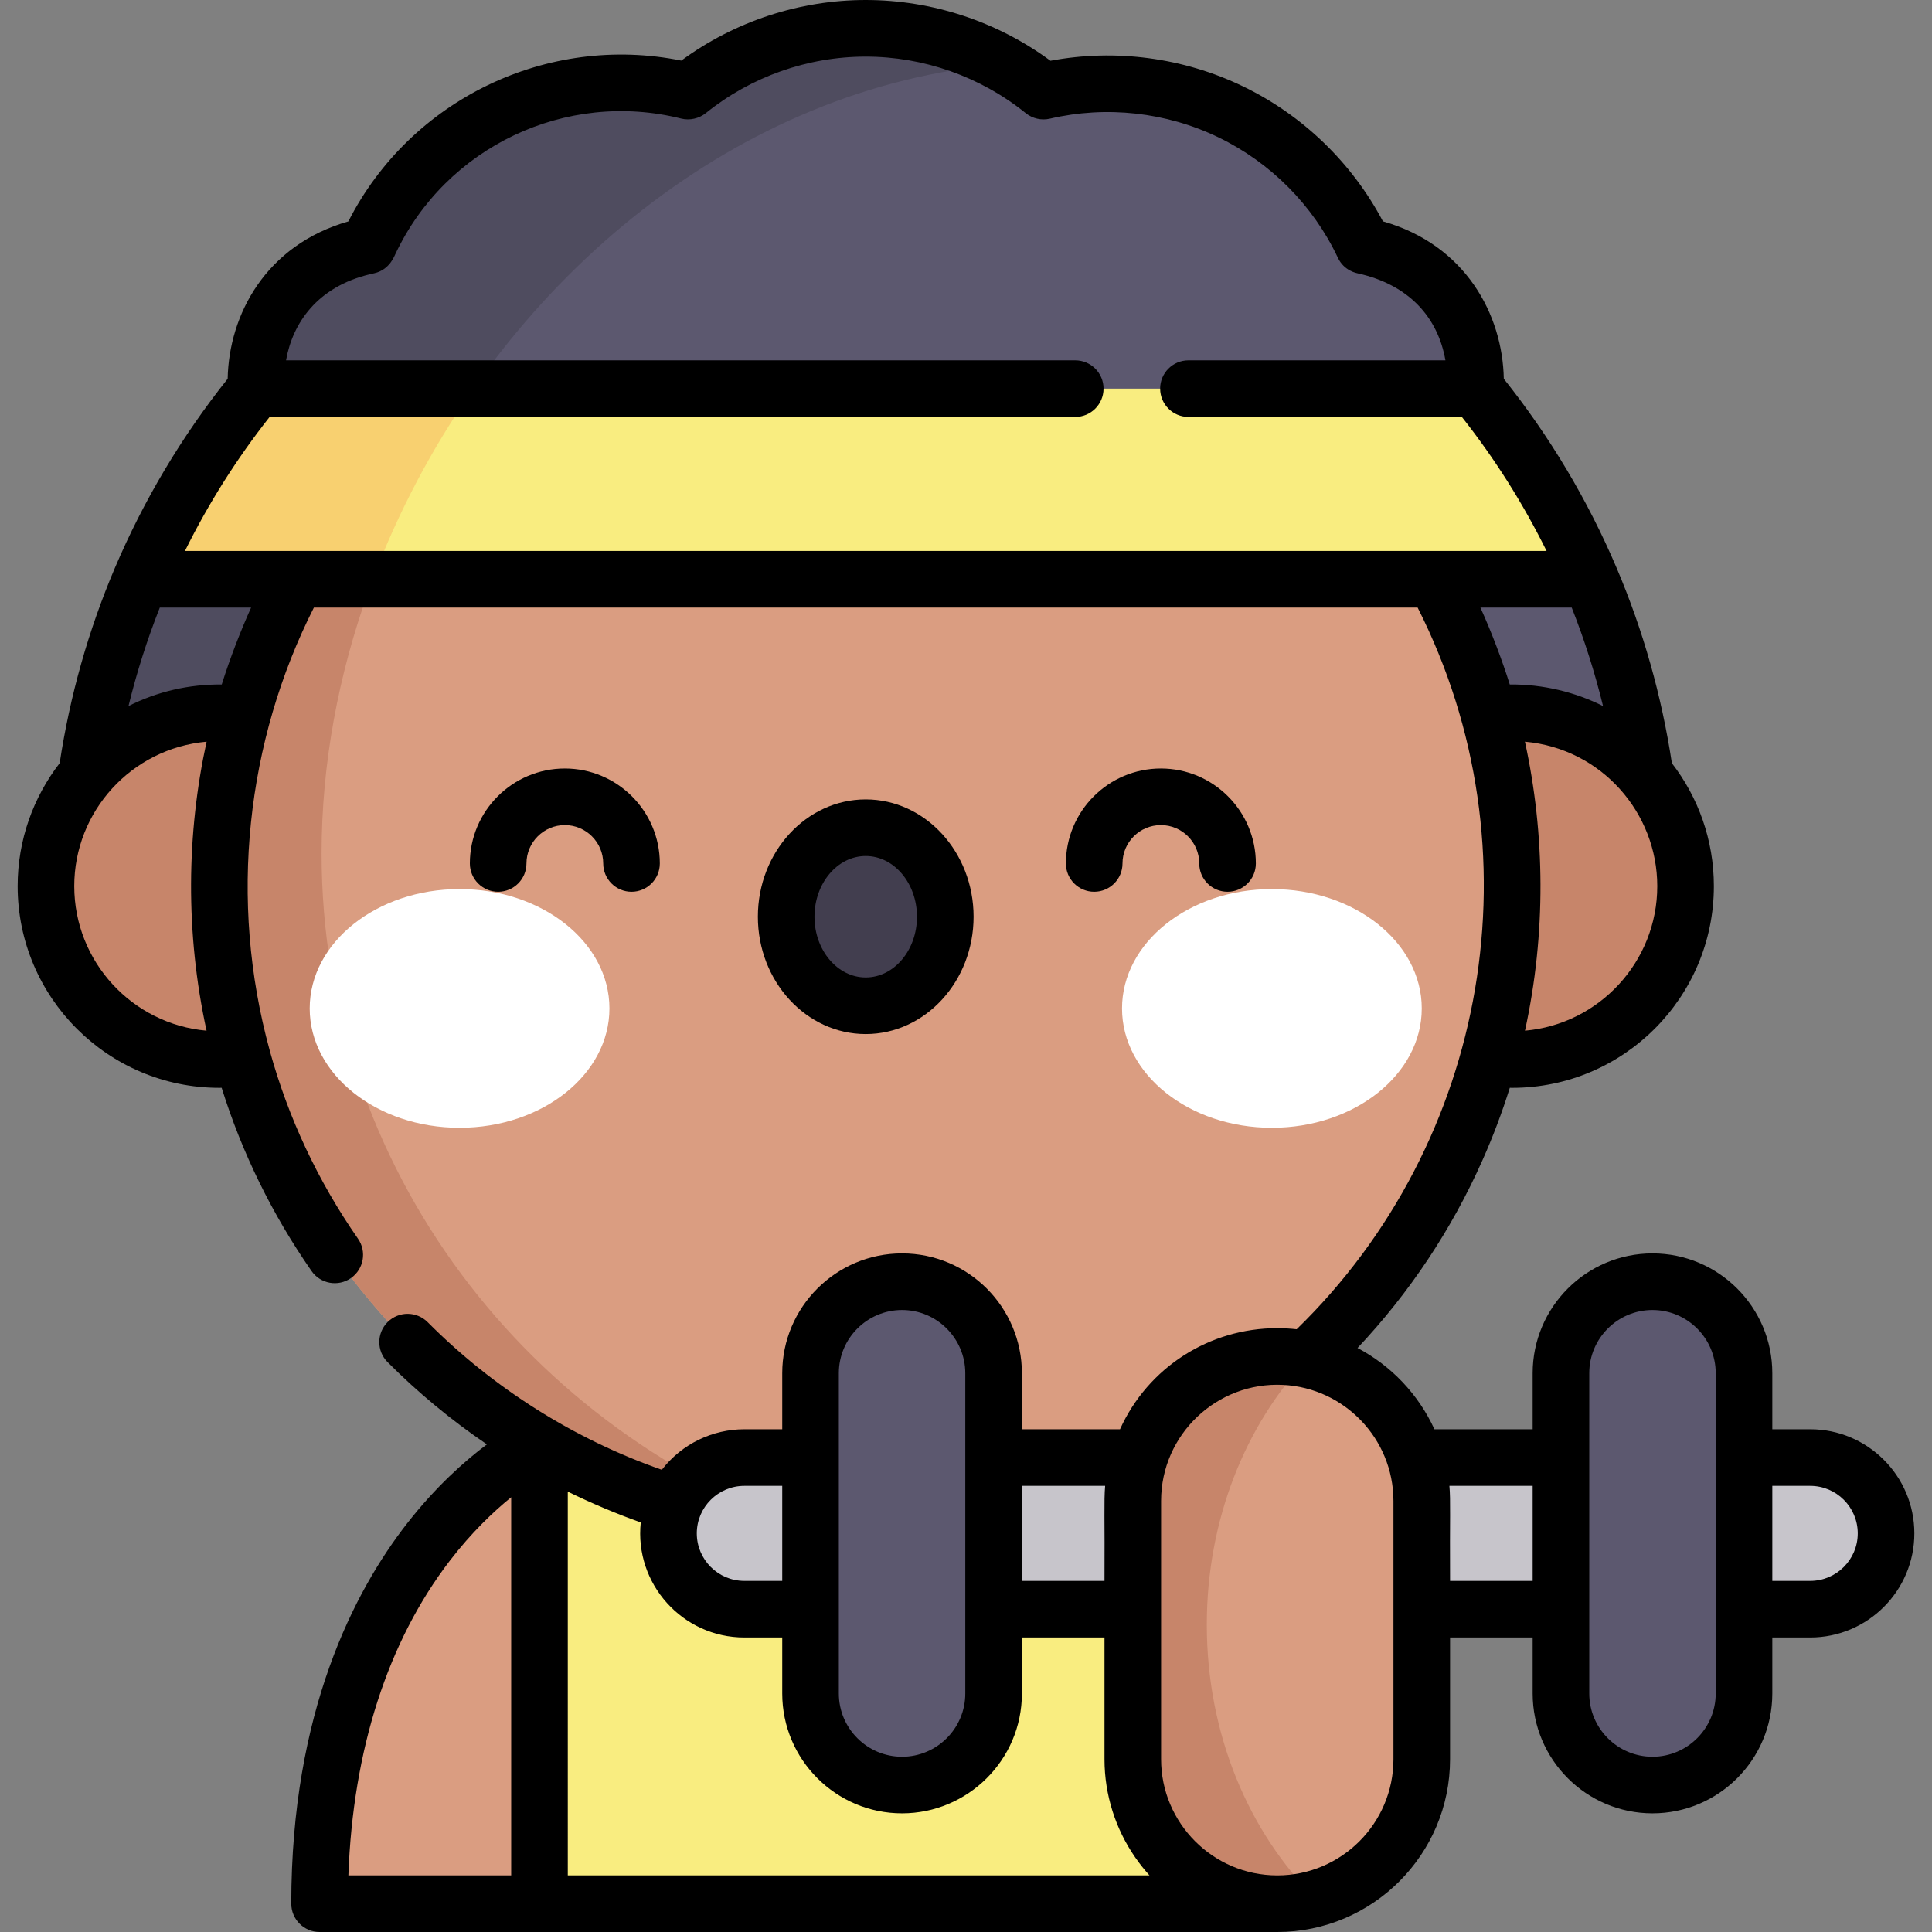 <svg id="Capa_1" enable-background="new 0 0 512 512" height="512" viewBox="0 0 512 512" width="512" xmlns="http://www.w3.org/2000/svg"><rect x="0" y="0" width="512" height="512" fill="#808080" stroke="none"/><g><g><path d="m338.494 382.74v121.758h-195.524l-29.139-60.879 29.139-60.879z" fill="#f9ed80"/><path d="m142.97 382.74v121.758h-58.278c0-94.191 58.278-121.758 58.278-121.758z" fill="#da9d81"/><path d="m438.058 234.839c0-.002 0-.003 0-.005 0-28.835-5.884-56.327-16.512-81.325l-192.108-28.862-192.119 28.862c-10.617 24.998-16.502 52.49-16.502 81.325v.005z" fill="#5c586f"/><path d="m85.223 226.171c0-28.169 6.29-56.346 17.559-82.497l-65.463 9.834c-10.617 24.998-16.502 52.49-16.502 81.325v.005h64.616c-.132-2.873-.21-5.761-.21-8.667z" fill="#4f4c5f"/><circle cx="400.744" cy="234.839" fill="#c7856a" r="45.948"/><circle cx="229.434" cy="234.839" fill="#da9d81" r="171.309"/><path d="m216.214 405.645c-76.221-25.631-130.991-96.299-130.991-179.474 0-47.364 17.763-94.758 47.13-132.483-32.764 22.577-57.265 56.269-68.092 95.626-2.009-.269-4.054-.423-6.137-.423-25.377 0-45.948 20.571-45.948 45.948 0 25.376 20.572 45.948 45.948 45.948 2.078 0 4.118-.155 6.122-.424 18.816 68.422 78.996 119.713 151.968 125.282z" fill="#c7856a"/><path d="m362.472 65.359c-.342-.081-.685-.16-1.029-.236l-.114-.025-.006-.012c-15.096-31.911-50.41-48.964-84.788-40.945l-.064-.051c-27.466-22.126-66.639-22.119-94.096.017l-.042.034c-34.067-8.517-69.401 8.247-84.353 40.02l-.441.937-.127.028c-.344.077-.687.155-1.029.236-42.854 10.158-35.465 73.256 8.577 73.27l248.932-.017c44.042-.003 51.435-63.104 8.58-73.256z" fill="#5c586f"/><path d="m105.032 138.632c29.751-64.654 90.101-115.807 160.89-121.655-26.314-14.676-59.443-12.301-83.546 7.13l-.042.034c-34.067-8.517-69.401 8.247-84.353 40.02l-.441.937-.127.028c-.344.077-.687.155-1.029.236-42.854 10.159-35.465 73.256 8.577 73.27z" fill="#4f4c5f"/><path d="m421.545 153.509h-384.226c7.792-18.324 18.097-35.306 30.537-50.517h323.142c12.441 15.211 22.766 32.193 30.547 50.517z" fill="#f9ed80"/><path d="m239.056 386.268h198.87v40.182h-198.87z" fill="#c7c5cb"/><path d="m338.49 359.475c-21.147 0-38.289 17.143-38.289 38.289v68.446c0 21.147 17.143 38.289 38.289 38.289 21.147 0 38.289-17.143 38.289-38.289v-68.446c.001-21.146-17.142-38.289-38.289-38.289z" fill="#da9d81"/><path d="m479.732 386.268h-41.807v40.182h41.807c11.096 0 20.091-8.995 20.091-20.091 0-11.096-8.995-20.091-20.091-20.091z" fill="#c7c5cb"/><path d="m437.925 339.663c-13.396 0-24.256 10.86-24.256 24.256v84.88c0 13.396 10.86 24.256 24.256 24.256 13.396 0 24.256-10.86 24.256-24.256v-84.88c0-13.397-10.86-24.256-24.256-24.256z" fill="#5c586f"/><path d="m197.248 386.268h41.807v40.182h-41.807c-11.096 0-20.091-8.995-20.091-20.091 0-11.096 8.995-20.091 20.091-20.091z" fill="#c7c5cb"/><path d="m239.055 339.663c13.396 0 24.256 10.86 24.256 24.256v84.88c0 13.396-10.86 24.256-24.256 24.256-13.396 0-24.256-10.86-24.256-24.256v-84.88c0-13.397 10.86-24.256 24.256-24.256z" fill="#5c586f"/><ellipse cx="121.791" cy="267.244" fill="#fff" rx="39.716" ry="31.628"/><ellipse cx="337.064" cy="267.244" fill="#fff" rx="39.716" ry="31.628"/><ellipse cx="229.428" cy="242.943" fill="#423e4f" rx="21.082" ry="23.591"/><path d="m125.494 102.992h-57.638c-12.44 15.211-22.745 32.193-30.537 50.517h61.492c6.709-17.844 15.738-34.883 26.683-50.517z" fill="#f8d070"/><path d="m319.815 430.557c0-27.841 10.253-52.885 26.587-70.259-2.553-.537-5.199-.823-7.911-.823-21.147 0-38.289 17.143-38.289 38.29v68.446c0 21.147 17.143 38.29 38.289 38.29 3.523 0 6.93-.485 10.17-1.376-17.641-17.426-28.846-43.466-28.846-72.568z" fill="#c7856a"/></g><g><path d="m229.427 274.034c15.76 0 28.583-13.947 28.583-31.091s-12.822-31.091-28.583-31.091-28.582 13.947-28.582 31.091 12.822 31.091 28.582 31.091zm0-47.181c7.489 0 13.583 7.218 13.583 16.091s-6.093 16.091-13.583 16.091-13.582-7.218-13.582-16.091 6.093-16.091 13.582-16.091z"/><path d="m139.518 228.829c0-5.608 4.563-10.17 10.17-10.17 5.608 0 10.171 4.563 10.171 10.17 0 4.142 3.358 7.5 7.5 7.5s7.5-3.358 7.5-7.5c0-13.879-11.292-25.17-25.171-25.17s-25.17 11.292-25.17 25.17c0 4.142 3.358 7.5 7.5 7.5s7.5-3.358 7.5-7.5z"/><path d="m297.474 228.829c0-5.608 4.563-10.17 10.17-10.17 5.608 0 10.171 4.563 10.171 10.17 0 4.142 3.358 7.5 7.5 7.5s7.5-3.358 7.5-7.5c0-13.879-11.292-25.17-25.171-25.17s-25.17 11.292-25.17 25.17c0 4.142 3.358 7.5 7.5 7.5s7.5-3.358 7.5-7.5z"/><path d="m58.125 288.287c.203 0 .41-.008.614-.011 5.373 17.183 13.363 33.529 23.823 48.563 2.365 3.399 7.038 4.239 10.44 1.873 3.4-2.366 4.238-7.04 1.873-10.44-10.651-15.309-18.503-32.108-23.376-49.794-.009-.032-.012-.065-.021-.097-10.977-39.914-6.174-82.015 11.707-117.372h292.501c32.432 64.136 18.834 141.72-32.055 191.255-1.45-.16-3.365-.289-5.14-.289-.009 0-.017 0-.025 0-17.941.012-34.202 10.349-41.654 26.792h-26v-14.849c0-17.417-14.139-31.756-31.756-31.756-17.511 0-31.756 14.246-31.756 31.756v14.849h-10.051c-8.359 0-16.541 3.836-21.857 10.741-23.301-8.151-44.624-21.605-62.057-39.12-2.923-2.936-7.671-2.946-10.607-.024s-2.947 7.67-.024 10.606c8.07 8.107 16.908 15.4 26.332 21.803-5.895 4.419-13.529 11.188-21.117 20.909-14.017 17.958-30.727 50.026-30.727 100.815 0 4.142 3.358 7.5 7.5 7.5h253.712.003c.028 0 .055.002.083.002 25.248 0 45.789-20.541 45.789-45.79v-32.259h21.89v14.849c0 17.51 14.246 31.756 31.756 31.756 17.511 0 31.756-14.246 31.756-31.756v-14.849h10.051c15.214 0 27.591-12.377 27.591-27.591s-12.377-27.591-27.591-27.591h-10.051v-14.849c0-17.51-14.246-31.756-31.756-31.756s-31.756 14.246-31.756 31.756v14.849h-26.033c-4.227-9.229-11.426-16.817-20.373-21.532 13.791-14.651 24.914-31.354 33.124-49.805 2.792-6.274 5.192-12.666 7.227-19.154.21.002.422.011.631.011 29.472 0 53.448-23.977 53.448-53.448 0-12.261-4.16-23.563-11.129-32.59-2.706-17.803-7.604-35.18-14.616-51.674 0-.001-.001-.002-.001-.003-7.639-17.986-17.704-34.856-29.926-50.191-.313-16.967-10.093-35.471-32.029-41.722-8.191-15.506-21.24-28.128-37.07-35.772-15.823-7.641-33.813-10.014-51.044-6.793-14.122-10.404-31.364-16.095-48.944-16.095-.004 0-.01 0-.015 0-17.541.003-34.744 5.672-48.869 16.051-35.482-7.171-71.757 10.292-88.232 42.624-21.893 6.262-31.665 24.752-31.983 41.705-12.189 15.296-22.252 32.167-29.918 50.194 0 0 0 .001-.001.002-7.005 16.494-11.899 33.868-14.604 51.664-6.973 9.029-11.135 20.334-11.135 32.599 0 29.472 23.976 53.448 53.448 53.448zm234.749 105.481c-.351 4.022-.08 8.972-.173 25.182h-21.889v-25.182zm-53.818 71.787c-9.239 0-16.756-7.517-16.756-16.756 0-8.715 0-73.458 0-84.88 0-9.255 7.532-16.756 16.755-16.756 9.293 0 16.756 7.594 16.756 16.756v84.88c.001 9.24-7.518 16.756-16.755 16.756zm-31.757-71.787v25.182h-10.051c-6.943 0-12.591-5.648-12.591-12.591 0-6.993 5.713-12.591 12.591-12.591zm-114.973 103.23c1.2-33.254 10.431-61.964 26.879-83.391 5.745-7.483 11.53-12.982 16.263-16.821 0 9.166.001 87.499.001 100.212zm58.143-101.7c6.287 3.091 13.193 5.982 19.339 8.161-1.723 16.245 11.065 30.491 27.44 30.491h10.051v14.849c0 17.51 14.246 31.756 31.756 31.756 17.328 0 31.756-14.08 31.756-31.756v-14.849h21.889v32.261c0 9.566 3.006 18.578 8.083 25.938 1.174 1.702 2.454 3.325 3.841 4.85h-154.154c0-8.312-.001-88.971-.001-101.701zm329.264-1.53c6.942 0 12.591 5.648 12.591 12.591s-5.648 12.591-12.591 12.591h-10.051v-25.182zm-58.564-29.849c0-9.239 7.517-16.756 16.756-16.756s16.756 7.517 16.756 16.756v84.88c0 9.239-7.517 16.756-16.756 16.756s-16.756-7.517-16.756-16.756c0-8.715 0-73.458 0-84.88zm-37.062 29.849h22.062v25.182h-21.889c-.096-16.959.176-21.177-.173-25.182zm-14.829 3.957c0 .013.001.026.001.04v68.446c0 16.978-13.812 30.79-30.789 30.79-.021 0-.043-.001-.064-.001-.002 0-.004 0-.006 0-16.938-.038-30.719-13.849-30.719-30.788 0-15.773 0-53.982 0-68.446 0-17.63 14.808-31.623 32.341-30.75 16.184.813 29.213 14.212 29.236 30.709zm-335.228-210.612c2.167-8.888 4.94-17.613 8.299-26.104h24.201c-2.597 5.719-5.605 13.421-7.785 20.386-8.714-.064-17.082 1.868-24.715 5.718zm-14.373 47.726c0-19.819 15.134-36.49 35.07-38.287-5.307 24.311-5.659 50.669-.009 76.587-19.62-1.721-35.061-18.241-35.061-38.3zm405.146-47.724c-7.228-3.653-15.892-5.821-24.718-5.72-2.01-6.42-4.882-13.988-7.785-20.386h24.198c3.362 8.491 6.136 17.215 8.305 26.106zm-20.688 86.024c5.618-25.725 5.342-52.067-.012-76.586 20.289 1.823 35.07 18.841 35.07 38.287 0 20.057-15.44 36.577-35.058 38.299zm-332.683-162.647h213.499c4.142 0 7.5-3.358 7.5-7.5s-3.358-7.5-7.5-7.5h-209.146c1.718-9.777 8.175-19.481 22.31-22.832.538-.128.886-.203 1.064-.244 4.196-.94 5.408-4.815 5.588-5.063 13.388-28.449 45.244-43.563 75.748-35.937 2.281.57 4.738.004 6.568-1.471 11.951-9.634 26.987-14.942 42.339-14.945h.012c15.347 0 30.381 5.302 42.389 14.975 1.798 1.452 4.165 1.995 6.416 1.469 14.964-3.49 30.824-1.732 44.66 4.949 13.836 6.682 25.075 18.01 31.612 31.829 1.681 3.667 5.212 4.175 5.312 4.223 13.575 3.005 21.231 11.648 23.23 23.046h-68.102c-4.142 0-7.5 3.358-7.5 7.5s3.358 7.5 7.5 7.5h72.453c8.722 11.053 16.242 22.952 22.451 35.517-20.705 0-347.862 0-360.842 0 6.221-12.589 13.738-24.488 22.439-35.516z"/></g></g></svg>